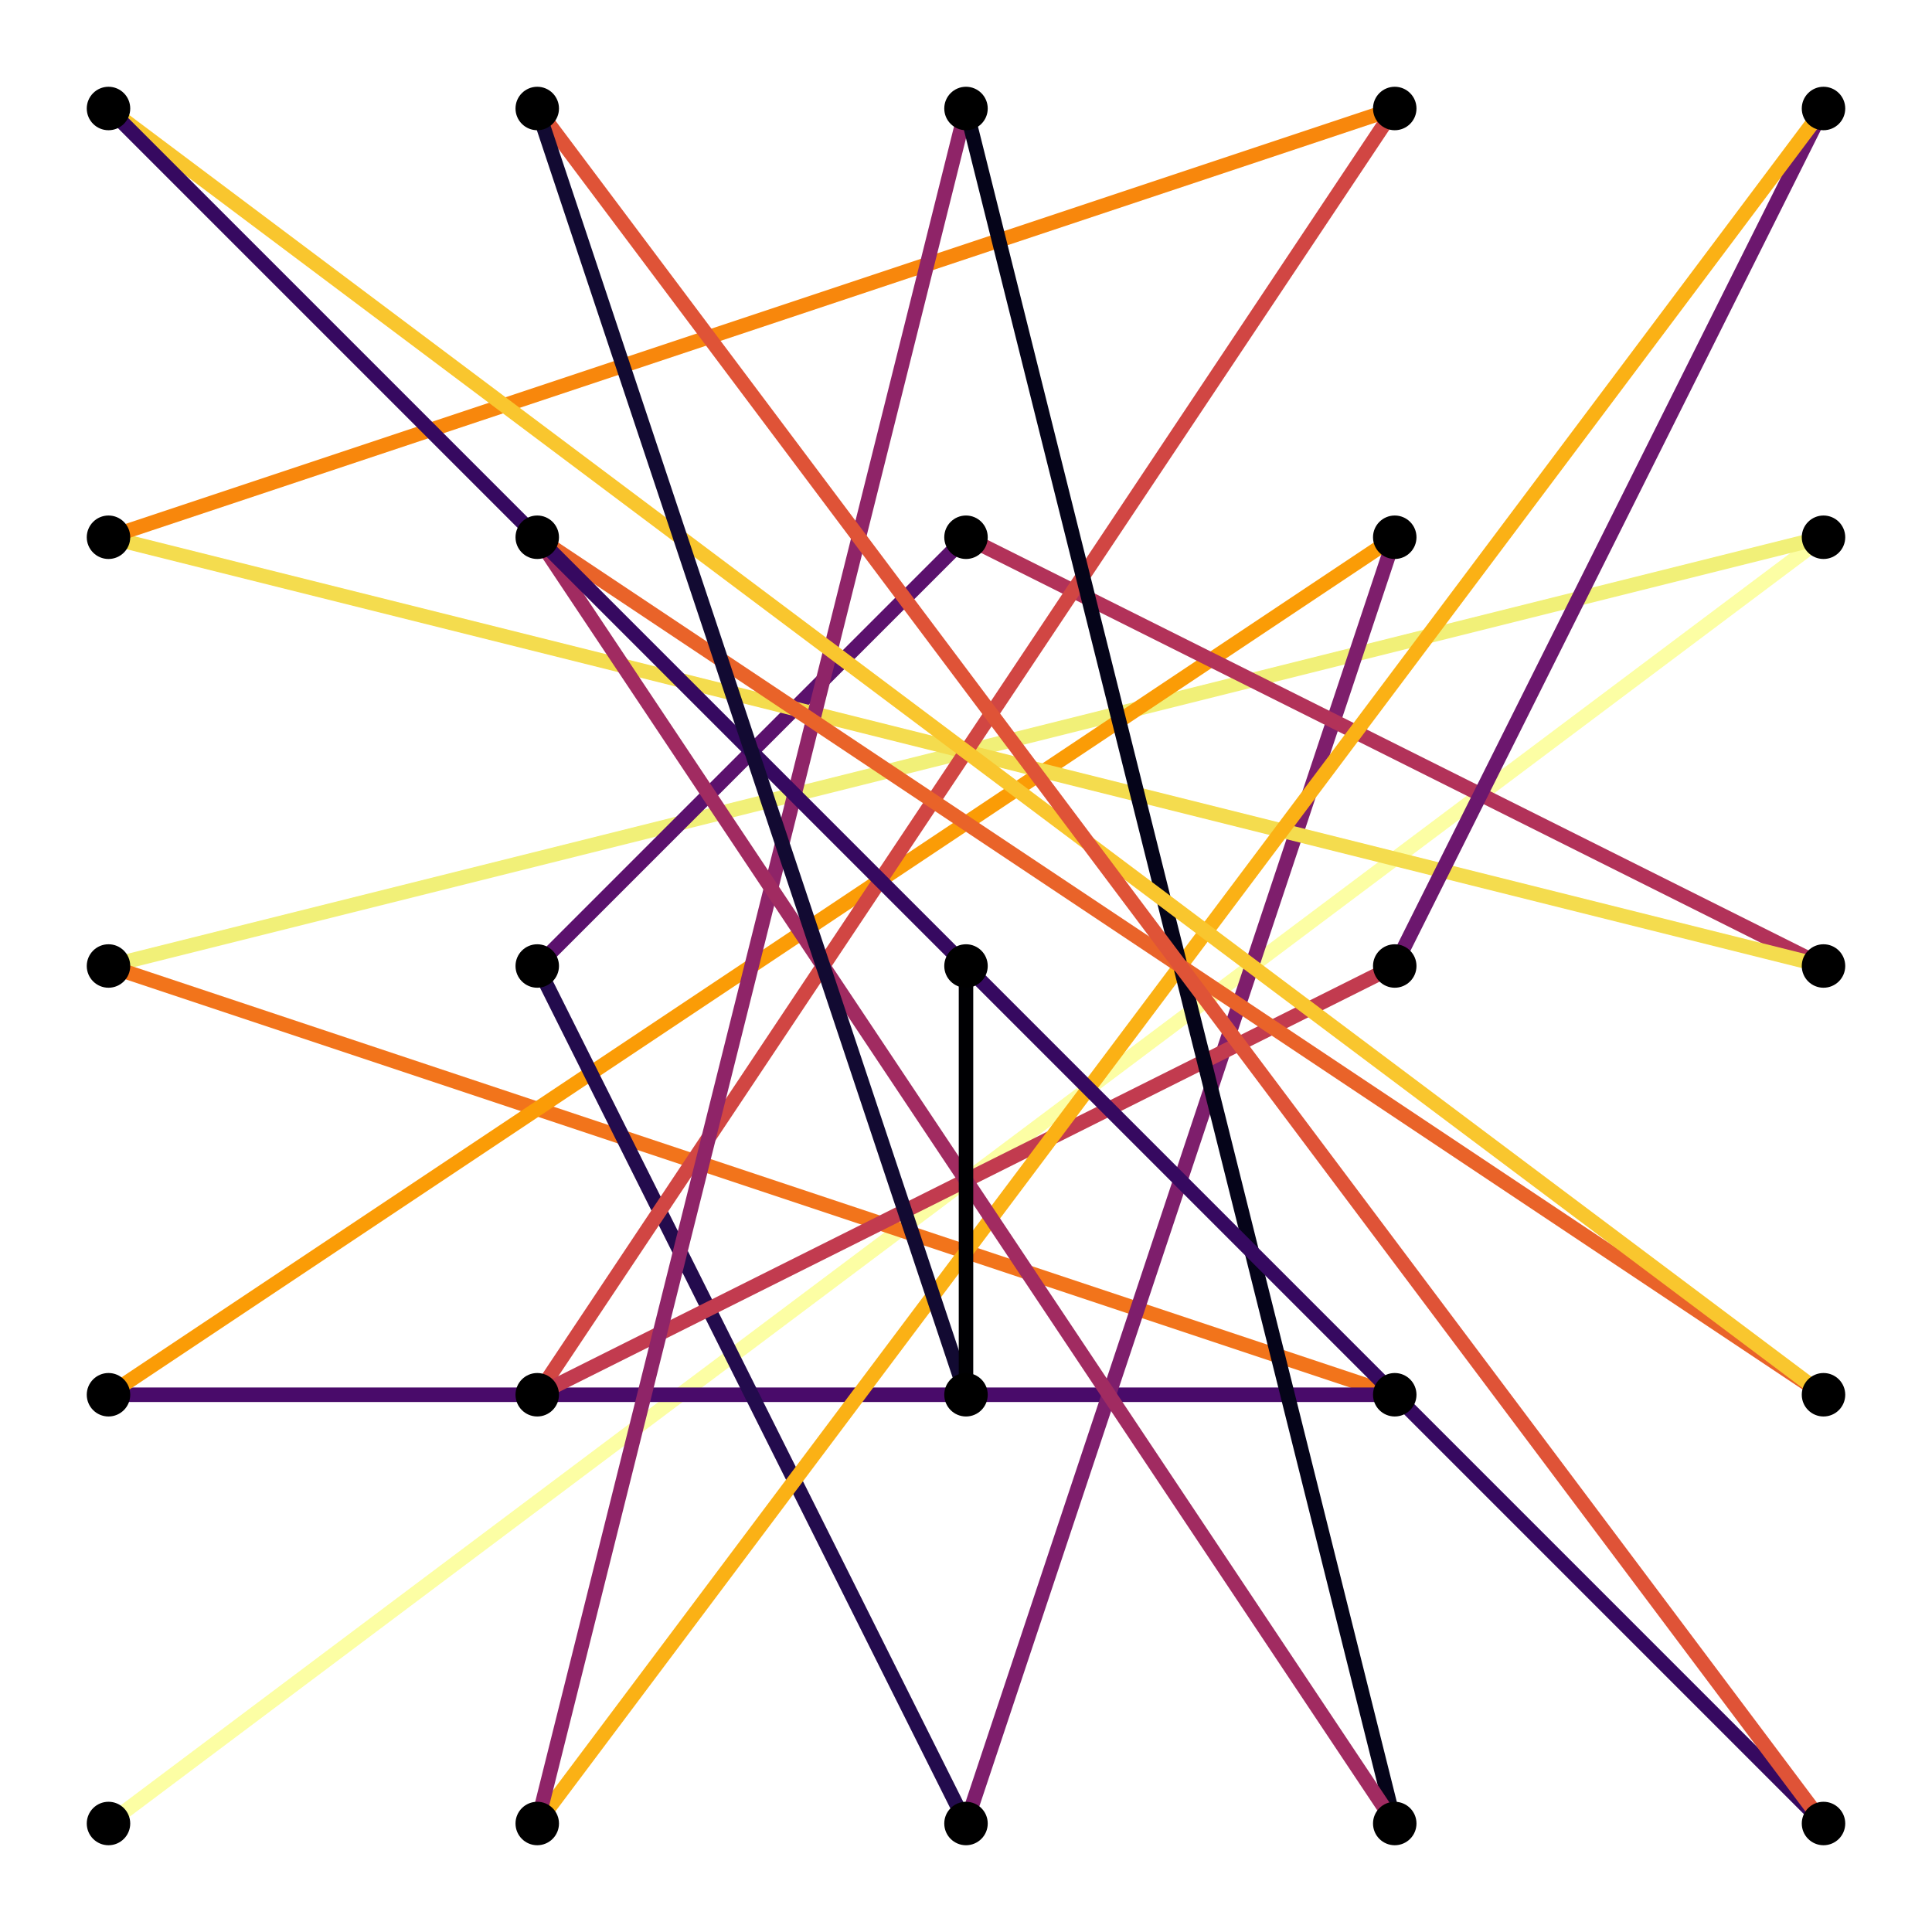 <?xml version="1.0" encoding="utf-8"?>
<svg xmlns="http://www.w3.org/2000/svg" xmlns:xlink="http://www.w3.org/1999/xlink" width="400" height="400" viewBox="0 0 1600 1600">
<rect x="0" y="0" width="1600" height="1600" fill="#333333" stroke="none"/>
<defs>
  <clipPath id="clip520">
    <rect x="0" y="0" width="1600" height="1600"/>
  </clipPath>
</defs>
<path clip-path="url(#clip520)" d="
M0 1600 L1600 1600 L1600 0 L0 0  Z
  " fill="#ffffff" fill-rule="evenodd" fill-opacity="1"/>
<defs>
  <clipPath id="clip521">
    <rect x="320" y="160" width="1121" height="1121"/>
  </clipPath>
</defs>
<path clip-path="url(#clip520)" d="
M47.244 1552.76 L1552.76 1552.76 L1552.76 47.244 L47.244 47.244  Z
  " fill="#ffffff" fill-rule="evenodd" fill-opacity="1"/>
<defs>
  <clipPath id="clip522">
    <rect x="47" y="47" width="1507" height="1507"/>
  </clipPath>
</defs>
<polyline clip-path="url(#clip522)" style="stroke:#fcfea4; stroke-linecap:butt; stroke-linejoin:round; stroke-width:12; stroke-opacity:1; fill:none" points="
  89.853,1510.15 1510.15,444.926 
  "/>
<polyline clip-path="url(#clip522)" style="stroke:#f1f078; stroke-linecap:butt; stroke-linejoin:round; stroke-width:12; stroke-opacity:1; fill:none" points="
  1510.15,444.926 89.853,800 
  "/>
<polyline clip-path="url(#clip522)" style="stroke:#f2741b; stroke-linecap:butt; stroke-linejoin:round; stroke-width:12; stroke-opacity:1; fill:none" points="
  89.853,800 1155.07,1155.07 
  "/>
<polyline clip-path="url(#clip522)" style="stroke:#490b6a; stroke-linecap:butt; stroke-linejoin:round; stroke-width:12; stroke-opacity:1; fill:none" points="
  1155.07,1155.07 89.853,1155.07 
  "/>
<polyline clip-path="url(#clip522)" style="stroke:#fb9c06; stroke-linecap:butt; stroke-linejoin:round; stroke-width:12; stroke-opacity:1; fill:none" points="
  89.853,1155.07 1155.07,444.926 
  "/>
<polyline clip-path="url(#clip522)" style="stroke:#7e1e6c; stroke-linecap:butt; stroke-linejoin:round; stroke-width:12; stroke-opacity:1; fill:none" points="
  1155.07,444.926 800,1510.15 
  "/>
<polyline clip-path="url(#clip522)" style="stroke:#230b4d; stroke-linecap:butt; stroke-linejoin:round; stroke-width:12; stroke-opacity:1; fill:none" points="
  800,1510.15 444.926,800 
  "/>
<polyline clip-path="url(#clip522)" style="stroke:#5b116d; stroke-linecap:butt; stroke-linejoin:round; stroke-width:12; stroke-opacity:1; fill:none" points="
  444.926,800 800,444.926 
  "/>
<polyline clip-path="url(#clip522)" style="stroke:#b23259; stroke-linecap:butt; stroke-linejoin:round; stroke-width:12; stroke-opacity:1; fill:none" points="
  800,444.926 1510.15,800 
  "/>
<polyline clip-path="url(#clip522)" style="stroke:#f4dc4e; stroke-linecap:butt; stroke-linejoin:round; stroke-width:12; stroke-opacity:1; fill:none" points="
  1510.15,800 89.853,444.926 
  "/>
<polyline clip-path="url(#clip522)" style="stroke:#f8870c; stroke-linecap:butt; stroke-linejoin:round; stroke-width:12; stroke-opacity:1; fill:none" points="
  89.853,444.926 1155.07,89.853 
  "/>
<polyline clip-path="url(#clip522)" style="stroke:#d14643; stroke-linecap:butt; stroke-linejoin:round; stroke-width:12; stroke-opacity:1; fill:none" points="
  1155.07,89.853 444.926,1155.07 
  "/>
<polyline clip-path="url(#clip522)" style="stroke:#c23b4f; stroke-linecap:butt; stroke-linejoin:round; stroke-width:12; stroke-opacity:1; fill:none" points="
  444.926,1155.07 1155.07,800 
  "/>
<polyline clip-path="url(#clip522)" style="stroke:#6c176e; stroke-linecap:butt; stroke-linejoin:round; stroke-width:12; stroke-opacity:1; fill:none" points="
  1155.07,800 1510.15,89.853 
  "/>
<polyline clip-path="url(#clip522)" style="stroke:#fbb115; stroke-linecap:butt; stroke-linejoin:round; stroke-width:12; stroke-opacity:1; fill:none" points="
  1510.15,89.853 444.926,1510.15 
  "/>
<polyline clip-path="url(#clip522)" style="stroke:#8f2468; stroke-linecap:butt; stroke-linejoin:round; stroke-width:12; stroke-opacity:1; fill:none" points="
  444.926,1510.15 800,89.853 
  "/>
<polyline clip-path="url(#clip522)" style="stroke:#050419; stroke-linecap:butt; stroke-linejoin:round; stroke-width:12; stroke-opacity:1; fill:none" points="
  800,89.853 1155.07,1510.15 
  "/>
<polyline clip-path="url(#clip522)" style="stroke:#a12b61; stroke-linecap:butt; stroke-linejoin:round; stroke-width:12; stroke-opacity:1; fill:none" points="
  1155.07,1510.15 444.926,444.926 
  "/>
<polyline clip-path="url(#clip522)" style="stroke:#e96329; stroke-linecap:butt; stroke-linejoin:round; stroke-width:12; stroke-opacity:1; fill:none" points="
  444.926,444.926 1510.15,1155.07 
  "/>
<polyline clip-path="url(#clip522)" style="stroke:#f9c62e; stroke-linecap:butt; stroke-linejoin:round; stroke-width:12; stroke-opacity:1; fill:none" points="
  1510.15,1155.07 89.853,89.853 
  "/>
<polyline clip-path="url(#clip522)" style="stroke:#360960; stroke-linecap:butt; stroke-linejoin:round; stroke-width:12; stroke-opacity:1; fill:none" points="
  89.853,89.853 1510.15,1510.15 
  "/>
<polyline clip-path="url(#clip522)" style="stroke:#df5337; stroke-linecap:butt; stroke-linejoin:round; stroke-width:12; stroke-opacity:1; fill:none" points="
  1510.15,1510.15 444.926,89.853 
  "/>
<polyline clip-path="url(#clip522)" style="stroke:#120a32; stroke-linecap:butt; stroke-linejoin:round; stroke-width:12; stroke-opacity:1; fill:none" points="
  444.926,89.853 800,1155.07 
  "/>
<polyline clip-path="url(#clip522)" style="stroke:#000003; stroke-linecap:butt; stroke-linejoin:round; stroke-width:12; stroke-opacity:1; fill:none" points="
  800,1155.07 800,800 
  "/>
<circle clip-path="url(#clip522)" cx="89.853" cy="1510.15" r="18" fill="#000000" fill-rule="evenodd" fill-opacity="1" stroke="none"/>
<circle clip-path="url(#clip522)" cx="89.853" cy="1155.07" r="18" fill="#000000" fill-rule="evenodd" fill-opacity="1" stroke="none"/>
<circle clip-path="url(#clip522)" cx="89.853" cy="800" r="18" fill="#000000" fill-rule="evenodd" fill-opacity="1" stroke="none"/>
<circle clip-path="url(#clip522)" cx="89.853" cy="444.926" r="18" fill="#000000" fill-rule="evenodd" fill-opacity="1" stroke="none"/>
<circle clip-path="url(#clip522)" cx="89.853" cy="89.853" r="18" fill="#000000" fill-rule="evenodd" fill-opacity="1" stroke="none"/>
<circle clip-path="url(#clip522)" cx="444.926" cy="1510.15" r="18" fill="#000000" fill-rule="evenodd" fill-opacity="1" stroke="none"/>
<circle clip-path="url(#clip522)" cx="444.926" cy="1155.07" r="18" fill="#000000" fill-rule="evenodd" fill-opacity="1" stroke="none"/>
<circle clip-path="url(#clip522)" cx="444.926" cy="800" r="18" fill="#000000" fill-rule="evenodd" fill-opacity="1" stroke="none"/>
<circle clip-path="url(#clip522)" cx="444.926" cy="444.926" r="18" fill="#000000" fill-rule="evenodd" fill-opacity="1" stroke="none"/>
<circle clip-path="url(#clip522)" cx="444.926" cy="89.853" r="18" fill="#000000" fill-rule="evenodd" fill-opacity="1" stroke="none"/>
<circle clip-path="url(#clip522)" cx="800" cy="1510.15" r="18" fill="#000000" fill-rule="evenodd" fill-opacity="1" stroke="none"/>
<circle clip-path="url(#clip522)" cx="800" cy="1155.07" r="18" fill="#000000" fill-rule="evenodd" fill-opacity="1" stroke="none"/>
<circle clip-path="url(#clip522)" cx="800" cy="800" r="18" fill="#000000" fill-rule="evenodd" fill-opacity="1" stroke="none"/>
<circle clip-path="url(#clip522)" cx="800" cy="444.926" r="18" fill="#000000" fill-rule="evenodd" fill-opacity="1" stroke="none"/>
<circle clip-path="url(#clip522)" cx="800" cy="89.853" r="18" fill="#000000" fill-rule="evenodd" fill-opacity="1" stroke="none"/>
<circle clip-path="url(#clip522)" cx="1155.07" cy="1510.15" r="18" fill="#000000" fill-rule="evenodd" fill-opacity="1" stroke="none"/>
<circle clip-path="url(#clip522)" cx="1155.07" cy="1155.07" r="18" fill="#000000" fill-rule="evenodd" fill-opacity="1" stroke="none"/>
<circle clip-path="url(#clip522)" cx="1155.07" cy="800" r="18" fill="#000000" fill-rule="evenodd" fill-opacity="1" stroke="none"/>
<circle clip-path="url(#clip522)" cx="1155.07" cy="444.926" r="18" fill="#000000" fill-rule="evenodd" fill-opacity="1" stroke="none"/>
<circle clip-path="url(#clip522)" cx="1155.07" cy="89.853" r="18" fill="#000000" fill-rule="evenodd" fill-opacity="1" stroke="none"/>
<circle clip-path="url(#clip522)" cx="1510.15" cy="1510.15" r="18" fill="#000000" fill-rule="evenodd" fill-opacity="1" stroke="none"/>
<circle clip-path="url(#clip522)" cx="1510.15" cy="1155.07" r="18" fill="#000000" fill-rule="evenodd" fill-opacity="1" stroke="none"/>
<circle clip-path="url(#clip522)" cx="1510.15" cy="800" r="18" fill="#000000" fill-rule="evenodd" fill-opacity="1" stroke="none"/>
<circle clip-path="url(#clip522)" cx="1510.15" cy="444.926" r="18" fill="#000000" fill-rule="evenodd" fill-opacity="1" stroke="none"/>
<circle clip-path="url(#clip522)" cx="1510.15" cy="89.853" r="18" fill="#000000" fill-rule="evenodd" fill-opacity="1" stroke="none"/>
</svg>
